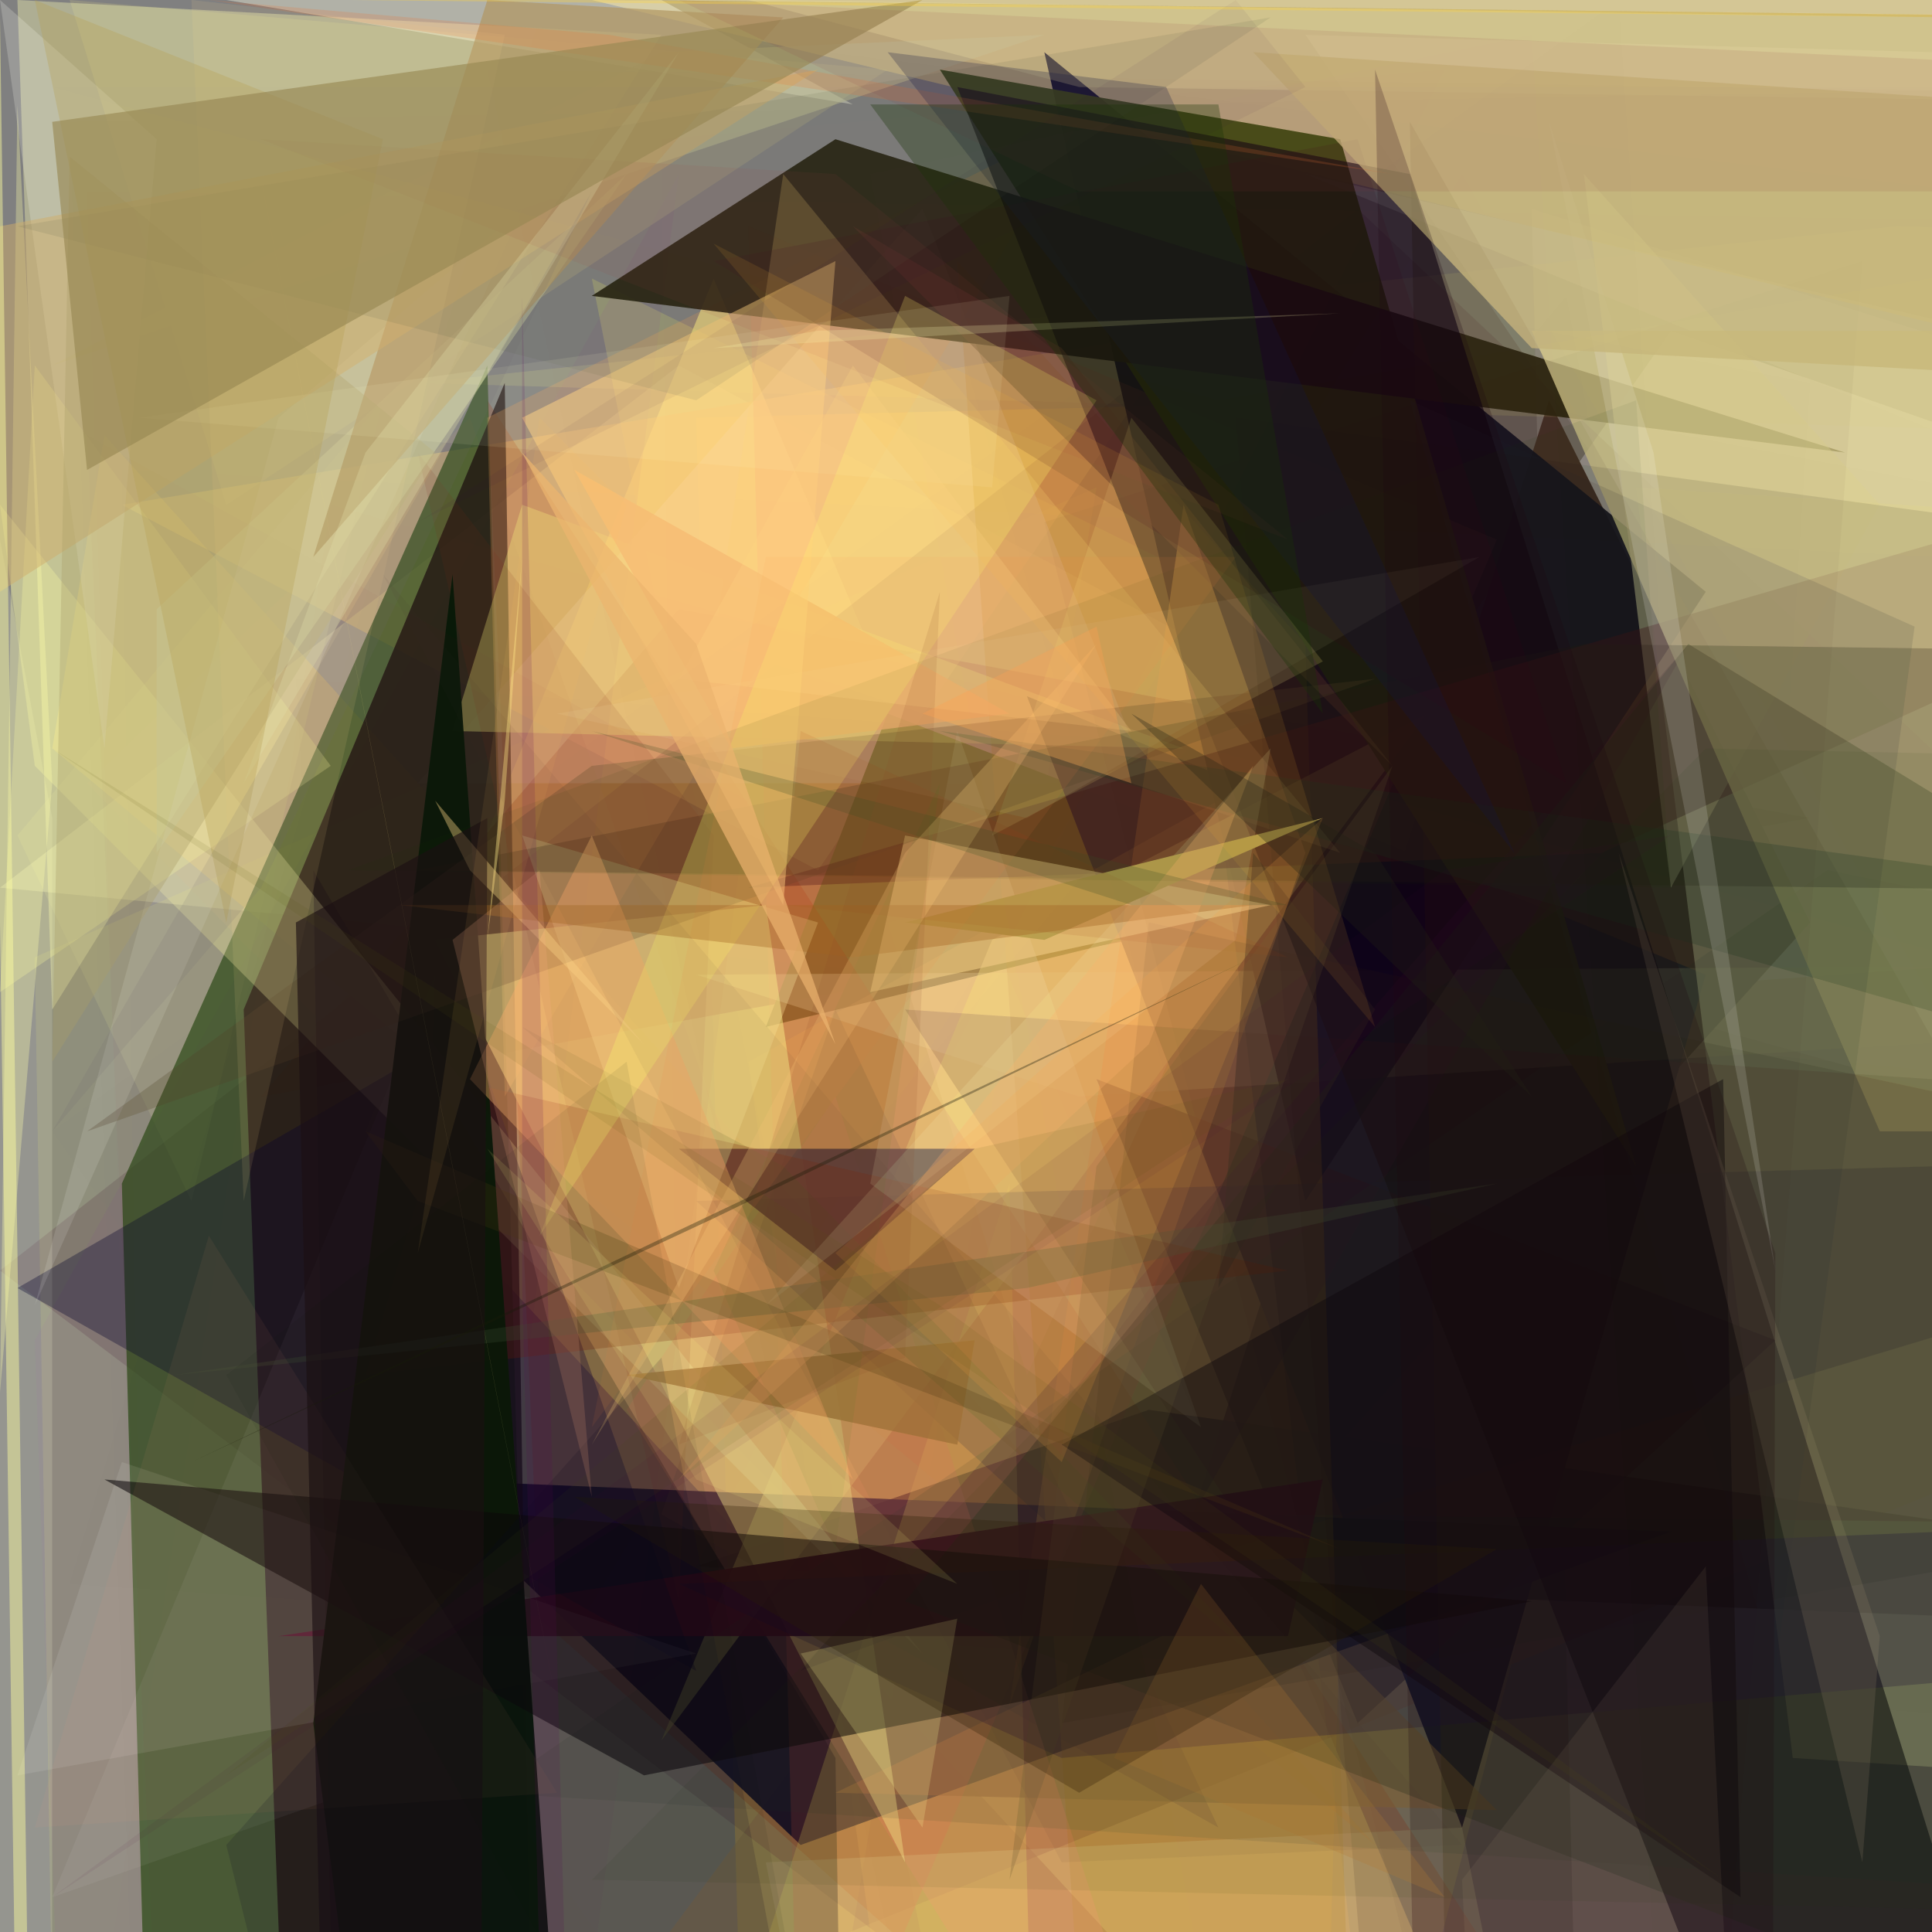 <svg xmlns='http://www.w3.org/2000/svg' style='background-color: #000;'  width='111' height='111' ><rect width="100%" height="100%" fill="#808080" stroke="none"/><polygon points='0,51 39,21 116,62' fill='rgba(255,255,195,0.277)' /><polygon points='96,19 73,52 661,216' fill='rgba(255,255,255,0.823)' /><polygon points='5427,1686 137,2046 88,12' fill='rgba(255,255,255,0.212)' /><polygon points='59,79 51,53 73,48' fill='rgba(255,255,255,1)' /><polygon points='40,24 59,717 79,23' fill='rgba(255,198,71,0.474)' /><polygon points='66,177 34,16 99,48' fill='rgba(255,255,111,0.215)' /><polygon points='296,100 3485,798 75,10' fill='rgba(255,255,255,0.348)' /><polygon points='21,65 41,16 96,146' fill='rgba(255,255,145,0.639)' /><polygon points='34,117 202,49 78,58' fill='rgba(161,128,88,0.509)' /><polygon points='15,63 39,35 104,47' fill='rgba(162,95,63,0.738)' /><polygon points='104,53 66,95 89,23' fill='rgba(73,52,48,0.997)' /><polygon points='63,28 7,359 2,55' fill='rgba(255,255,97,0.124)' /><polygon points='68,19 7,29 47,50' fill='rgba(255,213,115,0.419)' /><polygon points='159,125 75,2 43932,1211' fill='rgba(255,255,255,0.195)' /><polygon points='79,106 3,43 6,25' fill='rgba(255,210,92,0.33)' /><polygon points='66,45 53,12 24,45' fill='rgba(255,255,255,0.316)' /><polygon points='77,51 44,59 51,41' fill='rgba(125,134,42,0.973)' /><polygon points='5,45 51,92 27,24' fill='rgba(187,155,124,0.194)' /><polygon points='39,10 8,253 2,77' fill='rgba(140,85,152,0.108)' /><polygon points='66,81 40,90 166,95' fill='rgba(41,43,40,0.932)' /><polygon points='724,620 0,73 78,12' fill='rgba(61,8,41,0.154)' /><polygon points='11,69 22,23 1,48' fill='rgba(255,255,161,0.107)' /><polygon points='59,40 98,56 84,105' fill='rgba(19,20,50,0.987)' /><polygon points='44616,481 34,0 117,20' fill='rgba(222,201,128,0.657)' /><polygon points='130,181 31,93 28,23' fill='rgba(159,41,3,0.233)' /><polygon points='24,22 2188,87 109,13' fill='rgba(255,255,149,0.145)' /><polygon points='70,46 43,61 213,1274' fill='rgba(255,189,86,0.184)' /><polygon points='94,28 103,101 49172,3255' fill='rgba(255,255,207,0.659)' /><polygon points='189,55 40,56 62,63' fill='rgba(255,255,189,0.251)' /><polygon points='1368,49500 7,68 28,21' fill='rgba(38,72,20,0.691)' /><polygon points='102,77 63,62 78,99' fill='rgba(33,12,33,0.501)' /><polygon points='4,0 13,29 51,4' fill='rgba(255,243,139,0.143)' /><polygon points='46,106 96,88 24,85' fill='rgba(15,10,37,0.891)' /><polygon points='75,69 98,34 60,3' fill='rgba(0,4,37,0.93)' /><polygon points='90,515 55,15 75,37' fill='rgba(180,128,16,0.243)' /><polygon points='32,149 58,68 220,6506' fill='rgba(255,255,97,0.282)' /><polygon points='86,104 48,103 73,91' fill='rgba(163,118,58,0.537)' /><polygon points='82,41 57,54 38,100' fill='rgba(255,255,121,0.406)' /><polygon points='14,58 41,768 29,22' fill='rgba(25,13,15,0.718)' /><polygon points='29,63 62,7 28,24' fill='rgba(255,174,89,0.234)' /><polygon points='3,47 0,31 0,60103' fill='rgba(255,255,223,0.165)' /><polygon points='86,31 46,125 43,13' fill='rgba(255,99,79,0.174)' /><polygon points='94,67 77,8 54,4' fill='rgba(56,74,12,0.936)' /><polygon points='49209,0 48132,540 36,0' fill='rgba(255,255,255,0.501)' /><polygon points='106,26 48,8 34,17' fill='rgba(35,31,15,0.932)' /><polygon points='107,1371 81,7 134,100' fill='rgba(56,47,10,0.324)' /><polygon points='44,52 52,107 25,54' fill='rgba(255,255,138,0.521)' /><polygon points='26,42 68,43 30,29' fill='rgba(255,255,123,0.3)' /><polygon points='48,63 36,81 73,141' fill='rgba(255,139,103,0.223)' /><polygon points='1,0 38,2 3,58' fill='rgba(255,255,182,0.361)' /><polygon points='2,44 0,29 53,95' fill='rgba(255,255,167,0.281)' /><polygon points='81,10 177,317 55,5' fill='rgba(8,1,13,0.607)' /><polygon points='91,10 108,29 96,51' fill='rgba(255,255,184,0.44)' /><polygon points='41,37 77,49 45,10' fill='rgba(255,223,116,0.218)' /><polygon points='75,49 68,29 58,98' fill='rgba(255,163,68,0.31)' /><polygon points='64,91 40,69 147,66' fill='rgba(15,20,64,0.168)' /><polygon points='84,105 29042,145689 44,107' fill='rgba(255,255,178,0.165)' /><polygon points='38,87 48,58 70,105' fill='rgba(94,70,55,0.142)' /><polygon points='97,37 46,96 68,88' fill='rgba(48,8,49,0.203)' /><polygon points='19,44 2,21 0,57' fill='rgba(255,255,156,0.261)' /><polygon points='39,66 56,66 48,73' fill='rgba(75,45,56,0.833)' /><polygon points='42,43 58,41 33,27' fill='rgba(245,180,109,0.865)' /><polygon points='3,109 25,56 23,102' fill='rgba(255,255,255,0.056)' /><polygon points='48,101 2431,149164 18,50' fill='rgba(19,11,16,0.251)' /><polygon points='74,94 76,85 16,94' fill='rgba(67,10,34,0.937)' /><polygon points='1,6 3,45 0,80' fill='rgba(255,255,170,0.318)' /><polygon points='43,51 92,49 167,15' fill='rgba(70,18,19,0.374)' /><polygon points='80,44 61,20 49,13' fill='rgba(82,48,36,0.446)' /><polygon points='105,50 28,103 521,134' fill='rgba(21,58,38,0.099)' /><polygon points='1,74 40,96 27,59' fill='rgba(2,0,43,0.329)' /><polygon points='26,62 21,79 74,73' fill='rgba(122,26,5,0.247)' /><polygon points='90015,51 88,19 108,65' fill='rgba(217,205,137,0.784)' /><polygon points='76,38 65,24 57,48' fill='rgba(255,237,127,0.208)' /><polygon points='182,78 61,99 66,53' fill='rgba(40,37,8,0.125)' /><polygon points='7,84 40,95 1,102' fill='rgba(255,255,255,0.092)' /><polygon points='55,42 69,82 50,68' fill='rgba(255,255,200,0.156)' /><polygon points='52,92 416,232 97,37' fill='rgba(15,43,14,0.237)' /><polygon points='14,80 634,2810 98,20' fill='rgba(24,255,20,0.002)' /><polygon points='41,48 39,92 24,26' fill='rgba(126,44,23,0.112)' /><polygon points='2967,222 37,138 50,8' fill='rgba(255,18,18,0)' /><polygon points='26,33 18,99 47,331' fill='rgba(8,26,8,0.985)' /><polygon points='38,0 49,6 13,0' fill='rgba(255,255,228,0.385)' /><polygon points='30,48 39,74 47,53' fill='rgba(255,244,156,0.365)' /><polygon points='71,87 52,58 553,92' fill='rgba(59,13,20,0.129)' /><polygon points='24,50 91,37 18646,275' fill='rgba(35,26,13,0.242)' /><polygon points='277,105 54,42 1268,207' fill='rgba(17,58,28,0.214)' /><polygon points='72,49 70,74 79,58' fill='rgba(42,38,26,0.39)' /><polygon points='0,0 6,43 9,8' fill='rgba(255,255,248,0.196)' /><polygon points='5,25 43,46 15,256' fill='rgba(133,18,64,0.025)' /><polygon points='55,83 56,77 36,79' fill='rgba(172,118,54,0.812)' /><polygon points='60,2 38,3 3,21' fill='rgba(190,189,148,0.539)' /><polygon points='50,57 52,48 73,52' fill='rgba(255,220,136,0.558)' /><polygon points='9,49 9,35 36,10' fill='rgba(217,223,174,0.465)' /><polygon points='305,80 61,101 39,91' fill='rgba(25,14,61,0.263)' /><polygon points='59,47 85,32 32,41' fill='rgba(255,255,212,0.073)' /><polygon points='31,1 1774,214 4,91' fill='rgba(19,46,14,0.009)' /><polygon points='30,12 16,24 2,75' fill='rgba(255,255,255,0.115)' /><polygon points='110,36 102,96 81,23' fill='rgba(26,37,49,0.116)' /><polygon points='122,652 747,116 71,24' fill='rgba(22,13,14,0.105)' /><polygon points='79,39 5,65 34,44' fill='rgba(81,60,36,0.251)' /><polygon points='30,59 73,96 45,67' fill='rgba(59,80,28,0.138)' /><polygon points='44,75 71,54 73,43' fill='rgba(255,255,188,0.153)' /><polygon points='706,997 29,92 86,16' fill='rgba(18,208,18,0.002)' /><polygon points='107,15 60,30 95,168' fill='rgba(33,16,16,0.035)' /><polygon points='969,73 5932,495640 7,27' fill='rgba(17,13,255,0.004)' /><polygon points='99,62 100,109 61,83' fill='rgba(9,5,11,0.465)' /><polygon points='45,52 30,24 48,15' fill='rgba(255,209,125,0.524)' /><polygon points='18,32 28,0 45,1' fill='rgba(177,151,98,0.705)' /><polygon points='37,102 6,85 88,92' fill='rgba(11,8,10,0.567)' /><polygon points='634,976 28,102 84,10' fill='rgba(20,14,226,0.005)' /><polygon points='34,48 49,85 27,62' fill='rgba(255,178,104,0.388)' /><polygon points='10,79 86,68 59,74' fill='rgba(65,85,53,0.254)' /><polygon points='31,71 63,23 52,17' fill='rgba(255,255,110,0.271)' /><polygon points='5265,216 95,949 7,7' fill='rgba(255,140,11,0.002)' /><polygon points='52,53 76,47 60,54' fill='rgba(190,167,78,1)' /><polygon points='47,4 0,13 0,34' fill='rgba(209,174,106,0.485)' /><polygon points='94,23 20,50 96,51' fill='rgba(26,59,13,0.075)' /><polygon points='78,8 90,45 41,15' fill='rgba(52,6,23,0.139)' /><polygon points='109,1 99,108 47,43' fill='rgba(10,19,255,0.001)' /><polygon points='43,0 20489,296 62,5' fill='rgba(255,244,176,0.274)' /><polygon points='3,61 4,9 25,26' fill='rgba(171,159,104,0.349)' /><polygon points='26,67 13,0 32,98' fill='rgba(255,233,128,0.479)' /><polygon points='95,26 89,7 102,73' fill='rgba(255,255,255,0.154)' /><polygon points='45,52 46,42 74,55' fill='rgba(164,44,21,0.091)' /><polygon points='27,50 37,60 25,46' fill='rgba(255,216,135,0.383)' /><polygon points='93,49 107,107 108,94' fill='rgba(171,154,128,0.171)' /><polygon points='77,89 21,65 24,69' fill='rgba(77,55,21,0.236)' /><polygon points='5,11 3154,59 17,404' fill='rgba(179,17,53,0.006)' /><polygon points='11,189 31,32 112646,31' fill='rgba(255,14,14,0.002)' /><polygon points='1534,99 72,3 88,20' fill='rgba(202,185,123,0.797)' /><polygon points='11,0 14,69 29,2' fill='rgba(255,213,141,0.109)' /><polygon points='40,23 1,13 73,1' fill='rgba(81,93,65,0.114)' /><polygon points='71,32 34,82 44,32' fill='rgba(255,140,71,0.084)' /><polygon points='32,103 2,105 12,71' fill='rgba(255,165,129,0.06)' /><polygon points='30,32 28,54 29,46' fill='rgba(255,232,133,0.437)' /><polygon points='106,1528 17,39 1531,151' fill='rgba(13,176,14,0.004)' /><polygon points='98,90 16164,322342 84,108' fill='rgba(255,229,177,0.085)' /><polygon points='23,52 49,55 72,52' fill='rgba(164,98,31,0.346)' /><polygon points='102,72 79,4 99,1003' fill='rgba(27,8,16,0.234)' /><polygon points='58,108 80,44 63,67' fill='rgba(91,81,47,0.203)' /><polygon points='48,72 76,47 61,84' fill='rgba(255,173,64,0.161)' /><polygon points='35,2 12,0 80,10' fill='rgba(240,114,48,0.197)' /><polygon points='397,194 5,78 35,7' fill='rgba(245,53,17,0)' /><polygon points='39,3 14,45 21,26' fill='rgba(224,223,169,0.307)' /><polygon points='48,10 15,8 74,31' fill='rgba(156,59,63,0.085)' /><polygon points='66,42 92,17 99,251' fill='rgba(13,29,255,0.003)' /><polygon points='4,7 47,1303 184,4' fill='rgba(243,21,243,0.004)' /><polygon points='600800,8180 34,108 98,43' fill='rgba(16,53,11,0.065)' /><polygon points='41,73 54,45 48,89' fill='rgba(32,123,23,0.07)' /><polygon points='66,60 39,85 72,44' fill='rgba(255,184,108,0.274)' /><polygon points='92,302 179069,2527 28,4' fill='rgba(141,13,26,0.008)' /><polygon points='104,22 95,162 53,12' fill='rgba(16,13,18,0.006)' /><polygon points='53,105 46,95 55,93' fill='rgba(255,255,152,0.204)' /><polygon points='20,49 18,221 94,40' fill='rgba(17,19,255,0.002)' /><polygon points='8,24 57,28 58,17' fill='rgba(255,255,198,0.097)' /><polygon points='56,66 13,102 74,62' fill='rgba(81,83,13,0.097)' /><polygon points='34,83 52,49 63,37' fill='rgba(255,203,122,0.261)' /><polygon points='5263,575121 0,1 0,53' fill='rgba(255,255,160,0.447)' /><polygon points='28,47 26,437 17,53' fill='rgba(27,15,18,0.623)' /><polygon points='79,59 70,29 41,14' fill='rgba(255,181,46,0.109)' /><polygon points='101,30 25,204 17,34' fill='rgba(236,17,10,0.003)' /><polygon points='13,53 2,0 22,8' fill='rgba(183,160,82,0.315)' /><polygon points='3,7 5,27 53,0' fill='rgba(152,136,82,0.634)' /><polygon points='64,101 69,91 83,109' fill='rgba(178,124,51,0.248)' /><polygon points='270,11 39,0 62,11' fill='rgba(138,49,59,0.104)' /><polygon points='62,103 86,89 33,86' fill='rgba(40,28,5,0.29)' /><polygon points='61,107 22,33 84,106' fill='rgba(63,47,49,0.056)' /><polygon points='22,101 88,31 752,1203' fill='rgba(11,255,255,0.003)' /><polygon points='67,5 87,49 51,3' fill='rgba(16,20,64,0.25)' /><polygon points='137,605 13,106 38,78' fill='rgba(12,10,32,0.157)' /><polygon points='213,83 2,141 19,29' fill='rgba(255,12,13,0.004)' /><polygon points='71,0 75,5 24,30' fill='rgba(43,12,63,0.052)' /><polygon points='86,145 45,2347 19,5' fill='rgba(13,10,255,0.002)' /><polygon points='36,29 24,72 31,24' fill='rgba(255,190,97,0.079)' /><polygon points='72,91 76,21 190,43' fill='rgba(14,243,10,0.004)' /><polygon points='65,52 34,42 74,52' fill='rgba(55,77,33,0.217)' /><polygon points='47,19 77,18 41,20' fill='rgba(255,255,182,0.212)' /><polygon points='65,42 39,39 49,21' fill='rgba(255,213,128,0.226)' /><polygon points='26,54 34,86 31,50' fill='rgba(255,173,134,0.173)' /><polygon points='30,17 30,74 9583,891274' fill='rgba(95,7,86,0.155)' /><polygon points='39,83 54,34 52,78' fill='rgba(136,74,37,0.119)' /><polygon points='41,70 72,55 11,84' fill='rgba(26,28,9,0.352)' /><polygon points='34,11 3,65 15,51' fill='rgba(113,105,115,0.129)' /><polygon points='90,17 14,108 101,79' fill='rgba(9,71,95,0.004)' /><polygon points='48,60 40,37 30,26' fill='rgba(236,181,110,0.701)' /><polygon points='76,41 70,6 50,6' fill='rgba(22,50,5,0.322)' /><polygon points='65,45 63,36 53,41' fill='rgba(255,163,80,0.313)' /><polygon points='36,61 52,149 13,79' fill='rgba(14,15,14,0.069)' /><polygon points='55,91 40,85 28,66' fill='rgba(255,255,133,0.116)' /><polygon points='83,50 3,109 96,48' fill='rgba(75,1,54,0.064)' /><polygon points='3,65 93,0 107,212' fill='rgba(9,172,96,0.004)' /><polygon points='99,108 54,75 3,43' fill='rgba(84,86,20,0.099)' /><polygon points='88,2 50,10 109,331' fill='rgba(255,16,255,0.004)' /><polygon points='65,41 79,49 88,63' fill='rgba(33,32,20,0.315)' /><polygon points='83,4 39,92 38,8' fill='rgba(252,28,92,0.004)' /><polygon points='19,214 8,54 216,44' fill='rgba(255,175,13,0.002)' /><polygon points='106497,1152 108352,0 20,0' fill='rgba(255,212,61,0.323)' /><polygon points='15,53 215,748 91,19' fill='rgba(255,11,13,0.001)' /><polygon points='175,5 70,23 3,5' fill='rgba(33,29,170,0.006)' /></svg>